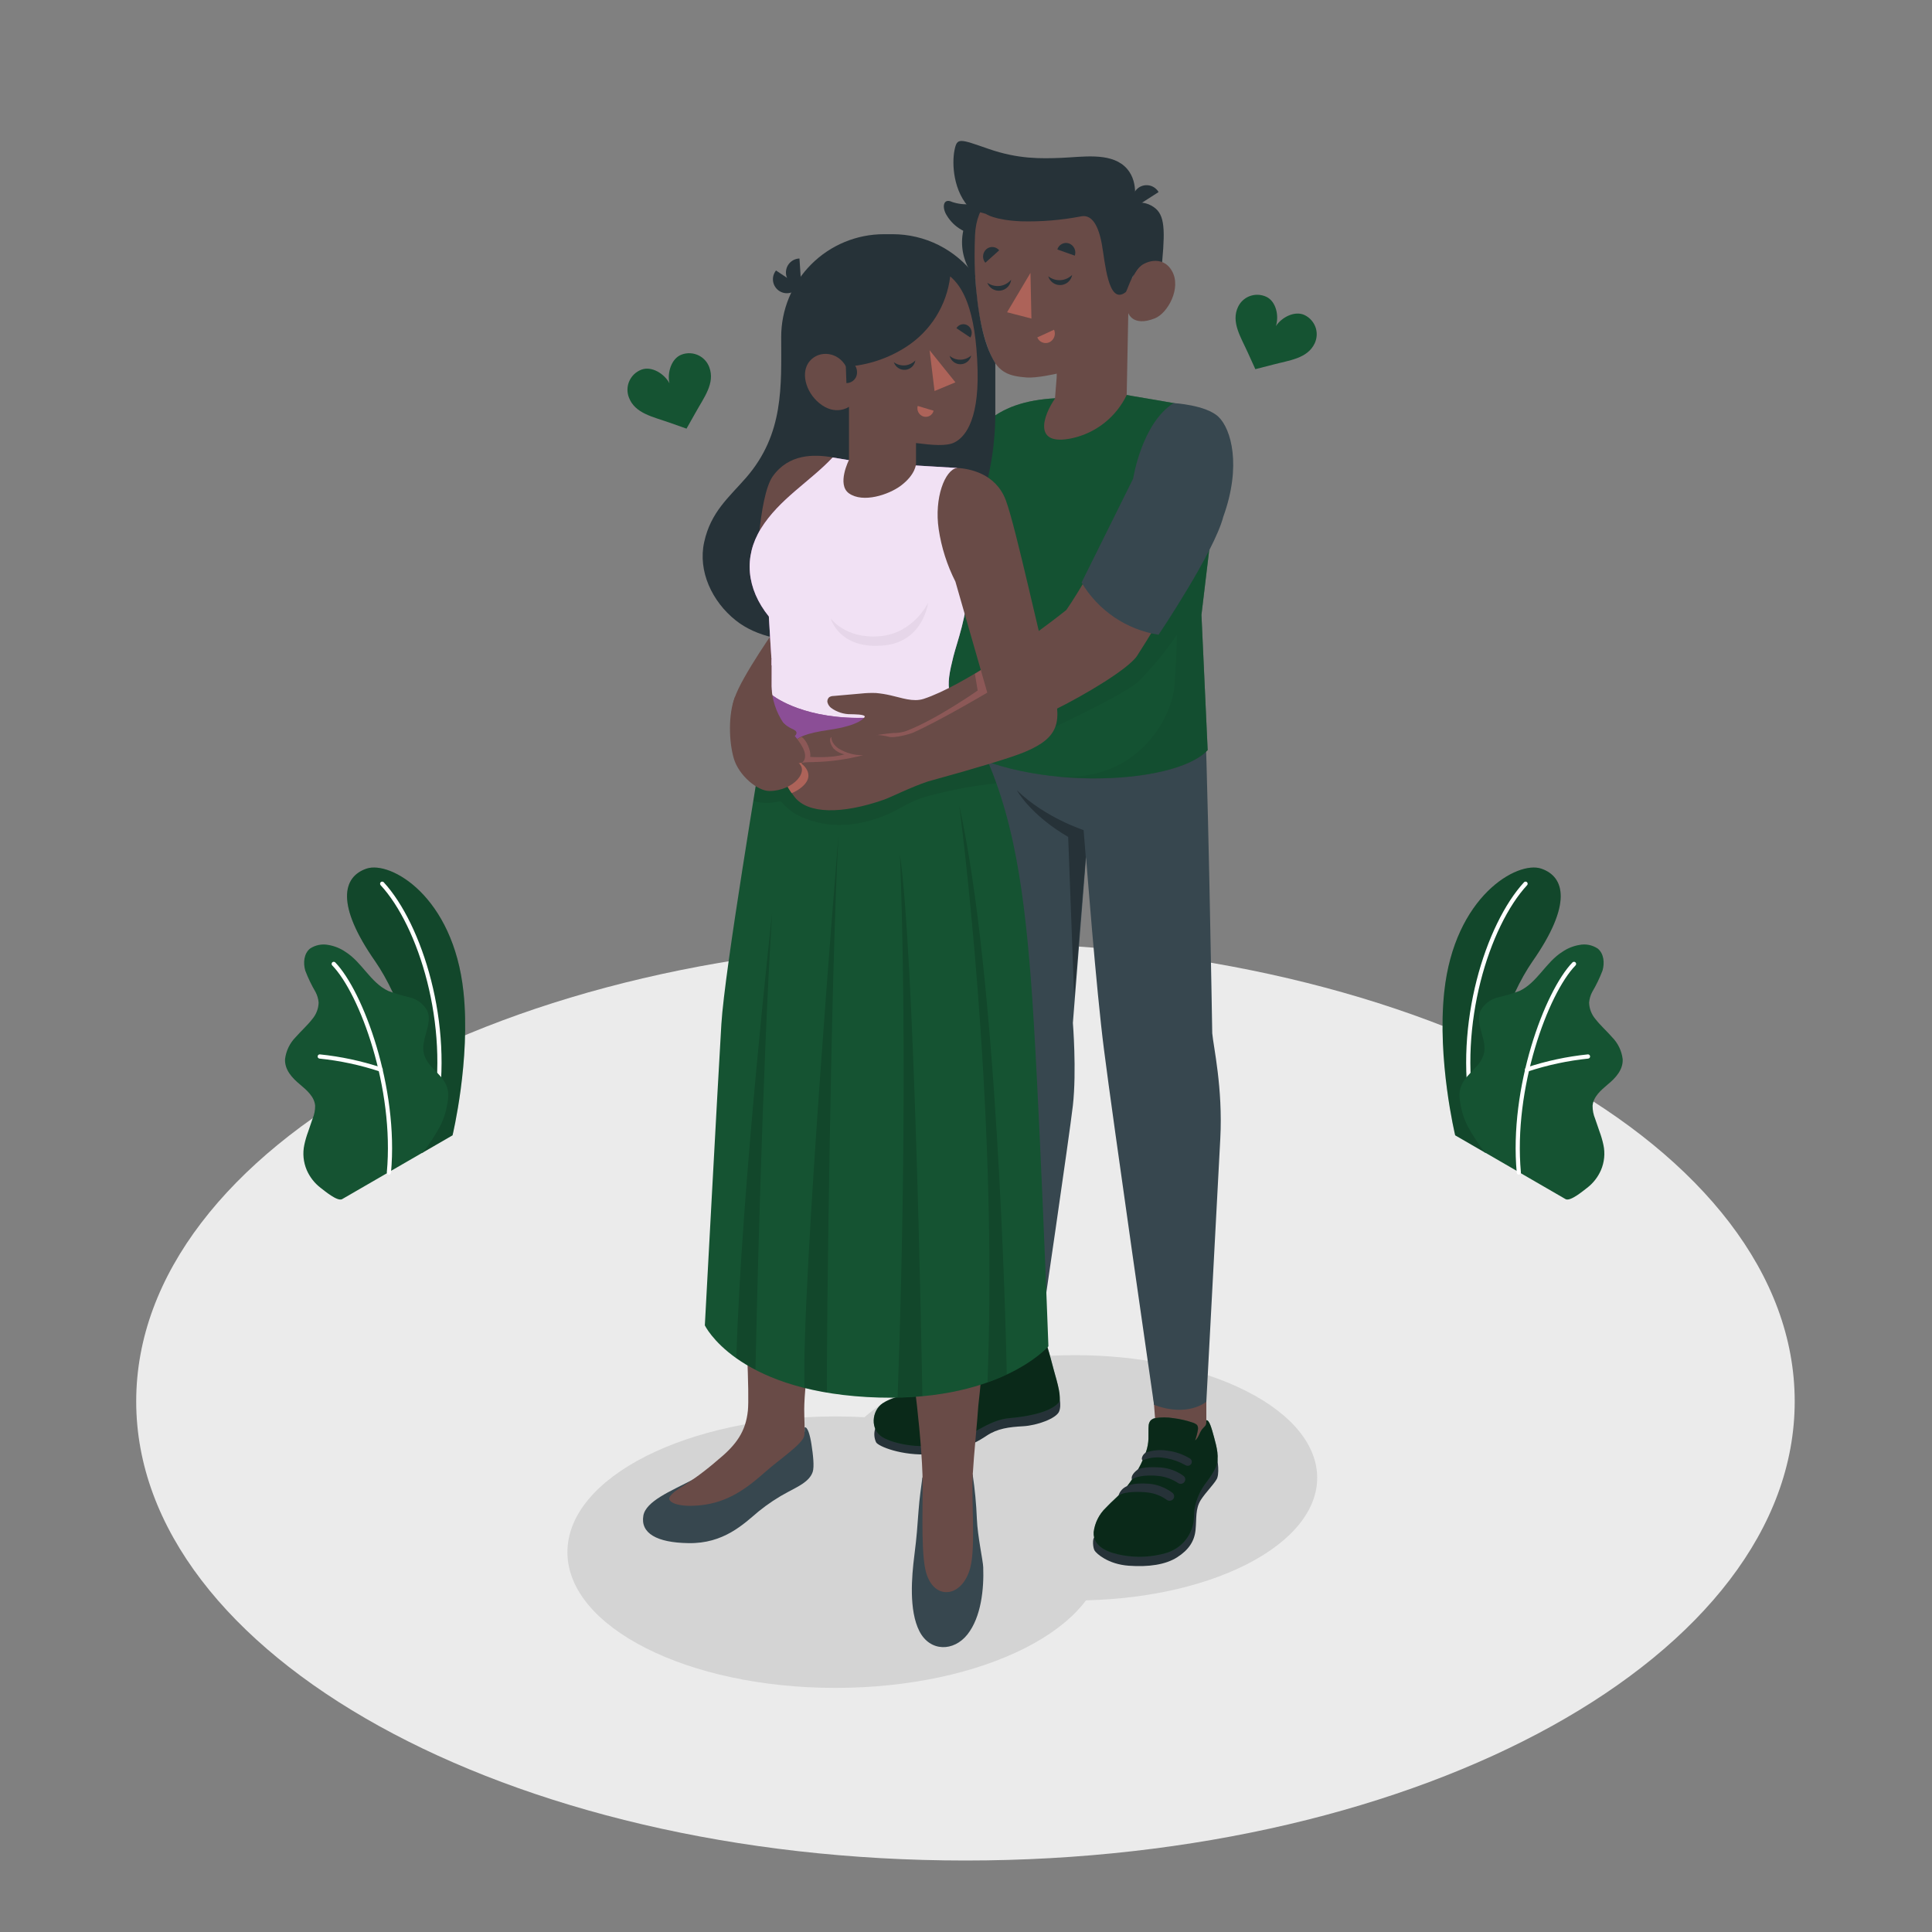 <svg width="96" height="96" viewBox="0 0 96 96" fill="none" xmlns="http://www.w3.org/2000/svg">
<rect x="0" y="0" width="96" height="96" fill="#808080" stroke="none"/>
<path d="M47.973 92.448C70.73 92.448 89.178 82.234 89.178 69.635C89.178 57.035 70.73 46.821 47.973 46.821C25.216 46.821 6.768 57.035 6.768 69.635C6.768 82.234 25.216 92.448 47.973 92.448Z" fill="#EBEBEB"/>
<g opacity="0.1">
<path d="M41.51 83.871C48.864 83.871 54.826 80.852 54.826 77.127C54.826 73.401 48.864 70.382 41.51 70.382C34.157 70.382 28.195 73.401 28.195 77.127C28.195 80.852 34.157 83.871 41.51 83.871Z" fill="black"/>
<path d="M61.928 77.741C57.229 80.12 49.613 80.12 44.914 77.741C40.216 75.362 40.216 71.503 44.914 69.122C49.613 66.741 57.229 66.743 61.928 69.122C66.626 71.501 66.624 75.36 61.928 77.741Z" fill="black"/>
</g>
<path d="M73.824 57.291L72.307 56.413C72.307 56.413 71.403 52.662 71.764 49.285C72.269 44.538 75.394 42.757 76.583 43.162C77.772 43.567 78.119 44.951 76.149 47.77C74.989 49.448 73.563 52.923 73.824 57.291Z" fill="#155332"/>
<g opacity="0.15">
<path d="M73.824 57.291L72.307 56.413C72.307 56.413 71.403 52.662 71.764 49.285C72.269 44.538 75.394 42.757 76.583 43.162C77.772 43.567 78.119 44.951 76.149 47.77C74.989 49.448 73.563 52.923 73.824 57.291Z" fill="black"/>
</g>
<path d="M73.194 55.448H73.21C73.237 55.443 73.261 55.427 73.277 55.404C73.293 55.381 73.299 55.352 73.294 55.325C72.461 50.945 73.991 46.026 75.886 43.978C75.903 43.957 75.911 43.93 75.908 43.904C75.906 43.877 75.894 43.852 75.874 43.834C75.855 43.816 75.829 43.806 75.802 43.807C75.775 43.807 75.75 43.817 75.731 43.836C73.811 45.921 72.242 50.92 73.087 55.356C73.09 55.382 73.103 55.405 73.123 55.422C73.143 55.439 73.168 55.448 73.194 55.448Z" fill="white"/>
<path d="M77.798 59.587C78.038 59.708 78.676 59.163 78.854 59.03C79.159 58.799 79.398 58.494 79.551 58.143C79.721 57.746 79.764 57.306 79.672 56.884C79.624 56.661 79.56 56.441 79.48 56.227L79.261 55.59C79.176 55.385 79.133 55.165 79.135 54.943C79.169 54.499 79.546 54.175 79.889 53.885C80.273 53.57 80.657 53.159 80.63 52.627C80.58 52.216 80.395 51.832 80.104 51.537C79.834 51.227 79.528 50.961 79.271 50.63C79.079 50.403 78.97 50.116 78.962 49.818C78.977 49.634 79.029 49.455 79.115 49.292C79.316 48.952 79.487 48.597 79.628 48.228C79.74 47.844 79.697 47.388 79.394 47.136C79.259 47.046 79.108 46.983 78.948 46.952C78.789 46.921 78.625 46.922 78.466 46.956C78.167 47.008 77.882 47.124 77.631 47.297C76.811 47.81 76.379 48.833 75.502 49.24C75.152 49.37 74.794 49.477 74.431 49.561C74.249 49.604 74.078 49.685 73.93 49.798C73.781 49.911 73.657 50.054 73.567 50.218C73.271 50.892 73.924 51.669 73.726 52.38C73.553 53.005 72.958 53.272 72.657 53.846C72.533 54.099 72.492 54.383 72.54 54.66C72.594 55.13 72.733 55.585 72.95 56.005C73.194 56.436 73.465 56.852 73.761 57.251L77.798 59.587Z" fill="#155332"/>
<path d="M75.477 58.368C75.491 58.367 75.505 58.363 75.517 58.357C75.53 58.35 75.541 58.342 75.55 58.331C75.559 58.32 75.565 58.308 75.569 58.294C75.573 58.281 75.575 58.267 75.573 58.253C75.189 54.088 76.917 49.382 78.286 47.971C78.296 47.961 78.304 47.95 78.309 47.937C78.314 47.924 78.317 47.91 78.317 47.896C78.317 47.882 78.314 47.869 78.309 47.856C78.304 47.843 78.296 47.831 78.286 47.821C78.266 47.802 78.239 47.791 78.211 47.791C78.183 47.791 78.156 47.802 78.136 47.821C76.746 49.26 74.976 54.046 75.366 58.27C75.367 58.284 75.37 58.297 75.376 58.31C75.382 58.322 75.391 58.333 75.401 58.342C75.411 58.352 75.423 58.358 75.436 58.363C75.45 58.367 75.463 58.369 75.477 58.368Z" fill="white"/>
<path d="M75.89 53.242H75.921C76.896 52.92 77.904 52.705 78.925 52.6C78.951 52.595 78.974 52.581 78.99 52.56C79.006 52.539 79.013 52.513 79.01 52.487C79.008 52.461 78.996 52.437 78.977 52.419C78.958 52.401 78.932 52.391 78.906 52.391C77.866 52.497 76.841 52.716 75.848 53.044C75.823 53.052 75.802 53.069 75.79 53.091C75.777 53.114 75.772 53.14 75.778 53.165C75.783 53.191 75.797 53.213 75.818 53.229C75.838 53.244 75.864 53.252 75.89 53.249V53.242Z" fill="white"/>
<path d="M20.97 57.291L22.487 56.413C22.487 56.413 23.391 52.662 23.03 49.285C22.525 44.538 19.4 42.757 18.211 43.162C17.023 43.567 16.675 44.951 18.645 47.77C19.805 49.448 21.231 52.923 20.97 57.291Z" fill="#155332"/>
<g opacity="0.15">
<path d="M20.97 57.291L22.487 56.413C22.487 56.413 23.391 52.662 23.03 49.285C22.525 44.538 19.4 42.757 18.211 43.162C17.023 43.567 16.675 44.951 18.645 47.77C19.805 49.448 21.231 52.923 20.97 57.291Z" fill="black"/>
</g>
<path d="M21.6 55.448H21.585C21.557 55.443 21.533 55.427 21.517 55.404C21.501 55.381 21.495 55.352 21.5 55.325C22.333 50.945 20.803 46.026 18.908 43.978C18.892 43.957 18.884 43.93 18.886 43.904C18.888 43.877 18.9 43.852 18.92 43.834C18.939 43.816 18.965 43.806 18.992 43.807C19.019 43.807 19.044 43.817 19.064 43.836C20.984 45.921 22.552 50.92 21.707 55.356C21.704 55.382 21.691 55.405 21.672 55.422C21.652 55.439 21.626 55.448 21.6 55.448Z" fill="white"/>
<path d="M16.996 59.587C16.756 59.708 16.118 59.163 15.94 59.03C15.636 58.799 15.396 58.494 15.243 58.143C15.073 57.746 15.031 57.306 15.122 56.884C15.169 56.66 15.234 56.441 15.314 56.227C15.387 56.014 15.46 55.801 15.531 55.59C15.618 55.385 15.662 55.165 15.659 54.943C15.625 54.499 15.249 54.175 14.905 53.885C14.521 53.57 14.137 53.159 14.164 52.627C14.214 52.216 14.399 51.832 14.69 51.537C14.961 51.228 15.266 50.961 15.523 50.63C15.715 50.403 15.824 50.116 15.832 49.818C15.817 49.634 15.765 49.456 15.679 49.292C15.479 48.952 15.309 48.597 15.168 48.228C15.057 47.844 15.099 47.388 15.402 47.136C15.537 47.046 15.688 46.984 15.847 46.953C16.006 46.922 16.169 46.923 16.328 46.956C16.628 47.008 16.914 47.124 17.165 47.297C17.985 47.81 18.417 48.833 19.294 49.24C19.644 49.37 20.002 49.477 20.365 49.561C20.547 49.604 20.718 49.685 20.867 49.798C21.015 49.911 21.139 50.054 21.229 50.218C21.525 50.892 20.872 51.669 21.07 52.38C21.243 53.005 21.838 53.272 22.14 53.846C22.264 54.099 22.304 54.384 22.255 54.66C22.202 55.13 22.064 55.586 21.846 56.005C21.602 56.436 21.331 56.853 21.035 57.251L16.996 59.587Z" fill="#155332"/>
<path d="M19.317 58.368C19.303 58.367 19.29 58.363 19.277 58.357C19.265 58.35 19.253 58.342 19.244 58.331C19.235 58.32 19.229 58.308 19.225 58.294C19.221 58.281 19.22 58.267 19.221 58.253C19.605 54.088 17.877 49.382 16.508 47.971C16.498 47.961 16.491 47.95 16.485 47.937C16.48 47.924 16.477 47.91 16.477 47.896C16.477 47.882 16.48 47.869 16.485 47.856C16.491 47.843 16.498 47.831 16.508 47.821C16.528 47.802 16.555 47.791 16.583 47.791C16.611 47.791 16.638 47.802 16.658 47.821C18.048 49.26 19.818 54.046 19.428 58.27C19.428 58.284 19.424 58.297 19.418 58.31C19.412 58.322 19.404 58.333 19.393 58.342C19.383 58.352 19.371 58.358 19.358 58.363C19.345 58.367 19.331 58.369 19.317 58.368Z" fill="white"/>
<path d="M18.904 53.242H18.874C17.898 52.92 16.891 52.705 15.869 52.6C15.843 52.595 15.82 52.581 15.804 52.56C15.789 52.539 15.781 52.513 15.784 52.487C15.786 52.461 15.798 52.437 15.817 52.419C15.837 52.401 15.862 52.391 15.888 52.391C16.928 52.497 17.954 52.716 18.947 53.044C18.971 53.052 18.992 53.069 19.005 53.091C19.018 53.114 19.022 53.14 19.017 53.165C19.012 53.191 18.997 53.213 18.977 53.229C18.956 53.244 18.93 53.252 18.904 53.249V53.242Z" fill="white"/>
<path d="M59.942 72.588H57.558L57.239 68.46L59.942 69.114V72.588Z" fill="#694B47"/>
<path d="M54.367 76.399C54.282 76.478 54.3 76.907 54.394 77.053C54.488 77.199 55.056 77.725 56.087 77.8C57.074 77.871 57.913 77.75 58.491 77.382C59.069 77.013 59.353 76.577 59.407 76.015C59.461 75.452 59.393 74.976 59.66 74.544C59.908 74.145 60.428 73.644 60.49 73.421C60.609 73.037 60.457 72.369 60.457 72.369L54.367 76.399Z" fill="#263238"/>
<path d="M57.066 71.493C57.059 71.706 57.02 71.917 56.953 72.119C56.801 72.554 56.598 72.969 56.348 73.356C56.224 73.556 56.087 73.749 55.937 73.931C55.638 74.287 55.267 74.579 54.952 74.918C54.615 75.24 54.4 75.668 54.344 76.13C54.301 76.898 55.141 77.167 55.788 77.282C56.486 77.406 57.204 77.373 57.888 77.184C58.246 77.09 58.57 76.896 58.821 76.624C59.072 76.351 59.239 76.013 59.303 75.648C59.338 75.433 59.326 75.212 59.351 74.997C59.436 74.503 59.643 74.038 59.952 73.644C60.132 73.415 60.287 73.168 60.415 72.906C60.607 72.428 60.453 71.889 60.325 71.412C60.213 71 60.088 70.533 59.941 70.573C59.941 70.787 59.941 70.808 59.789 70.957C59.597 71.14 59.585 71.416 59.382 71.578C59.448 71.399 59.496 71.215 59.526 71.027C59.538 70.951 59.522 70.873 59.482 70.808C59.413 70.748 59.331 70.705 59.243 70.681C58.939 70.578 58.624 70.507 58.305 70.468C58.001 70.418 57.691 70.418 57.387 70.468C57.297 70.486 57.216 70.533 57.157 70.602C57.103 70.68 57.074 70.773 57.074 70.867C57.062 70.969 57.072 71.288 57.066 71.493Z" fill="#155332"/>
<path opacity="0.5" d="M57.066 71.493C57.059 71.706 57.02 71.917 56.953 72.119C56.801 72.554 56.598 72.969 56.348 73.356C56.224 73.556 56.087 73.749 55.937 73.931C55.638 74.287 55.267 74.579 54.952 74.918C54.615 75.24 54.4 75.668 54.344 76.13C54.301 76.898 55.141 77.167 55.788 77.282C56.486 77.406 57.204 77.373 57.888 77.184C58.246 77.09 58.57 76.896 58.821 76.624C59.072 76.351 59.239 76.013 59.303 75.648C59.338 75.433 59.326 75.212 59.351 74.997C59.436 74.503 59.643 74.038 59.952 73.644C60.132 73.415 60.287 73.168 60.415 72.906C60.607 72.428 60.453 71.889 60.325 71.412C60.213 71 60.088 70.533 59.941 70.573C59.941 70.787 59.941 70.808 59.789 70.957C59.597 71.14 59.585 71.416 59.382 71.578C59.448 71.399 59.496 71.215 59.526 71.027C59.538 70.951 59.522 70.873 59.482 70.808C59.413 70.748 59.331 70.705 59.243 70.681C58.939 70.578 58.624 70.507 58.305 70.468C58.001 70.418 57.691 70.418 57.387 70.468C57.297 70.486 57.216 70.533 57.157 70.602C57.103 70.68 57.074 70.773 57.074 70.867C57.062 70.969 57.072 71.288 57.066 71.493Z" fill="black"/>
<path d="M56.245 73.517C56.532 73.302 57.178 73.298 57.531 73.336C57.889 73.368 58.234 73.49 58.533 73.689C58.577 73.721 58.631 73.736 58.685 73.731C58.74 73.726 58.79 73.703 58.829 73.665C58.851 73.643 58.869 73.617 58.88 73.587C58.892 73.558 58.897 73.527 58.895 73.495C58.893 73.464 58.884 73.434 58.869 73.406C58.854 73.379 58.833 73.355 58.808 73.336C58.477 73.095 58.087 72.95 57.679 72.918C56.809 72.856 56.556 73.006 56.556 73.006C56.556 73.006 56.158 73.261 56.245 73.517Z" fill="#263238"/>
<path d="M55.582 74.304C55.943 74.091 56.654 74.121 57.007 74.158C57.359 74.194 57.695 74.323 57.982 74.531C58.026 74.562 58.08 74.576 58.134 74.572C58.188 74.568 58.239 74.545 58.278 74.507C58.3 74.486 58.318 74.459 58.33 74.43C58.341 74.4 58.346 74.369 58.344 74.337C58.342 74.306 58.333 74.275 58.318 74.248C58.303 74.22 58.282 74.196 58.257 74.177C57.922 73.923 57.523 73.767 57.105 73.726C56.235 73.665 56.01 73.843 56.01 73.843C55.909 73.882 55.817 73.944 55.743 74.024C55.669 74.104 55.614 74.2 55.582 74.304Z" fill="#263238"/>
<path d="M58.024 72.086C57.658 72.023 57.282 72.055 56.932 72.179C56.778 72.265 56.678 72.507 56.776 72.563C57.08 72.44 57.41 72.393 57.736 72.428C58.062 72.46 58.38 72.548 58.677 72.687C58.75 72.72 58.838 72.766 58.915 72.808C58.94 72.822 58.967 72.831 58.994 72.834C59.022 72.837 59.05 72.834 59.077 72.826C59.104 72.818 59.129 72.804 59.15 72.786C59.172 72.768 59.189 72.745 59.201 72.72C59.222 72.677 59.226 72.627 59.212 72.582C59.198 72.536 59.167 72.497 59.126 72.472C58.791 72.267 58.415 72.135 58.024 72.086Z" fill="#263238"/>
<path d="M51.502 68.507L48.973 67.367V63.755L51.805 63.719L51.715 66.52L51.502 68.507Z" fill="#694B47"/>
<path d="M43.492 70.973C43.417 71.199 43.431 71.445 43.53 71.662C43.626 71.864 44.819 72.355 46.237 72.259C47.237 72.217 48.205 71.896 49.033 71.334C49.574 70.977 50.139 70.909 50.842 70.869C51.544 70.829 52.468 70.485 52.621 70.149C52.775 69.813 52.598 69.254 52.598 69.254L43.492 70.973Z" fill="#263238"/>
<path d="M49.219 66.543L49.108 66.519C49.045 66.502 48.98 66.499 48.916 66.509C48.847 66.53 48.786 66.572 48.741 66.628C48.602 66.808 48.481 67.001 48.378 67.204C48.081 67.69 47.457 68.091 46.775 68.458C46.31 68.707 45.857 68.901 45.377 69.116C44.897 69.331 44.241 69.469 43.859 69.729C43.302 70.103 43.229 71.046 43.859 71.418C44.406 71.741 45.846 72.088 47.357 71.66C48.181 71.428 49.094 70.549 50.175 70.464C50.861 70.41 52.161 70.216 52.602 69.696C52.765 69.464 52.548 68.736 52.368 68.097C52.176 67.406 51.94 66.323 51.711 66.384C51.679 66.843 51.085 66.916 50.73 66.91C50.212 66.895 49.728 66.653 49.219 66.543Z" fill="#155332"/>
<path opacity="0.5" d="M49.219 66.543L49.108 66.519C49.045 66.502 48.98 66.499 48.916 66.509C48.847 66.53 48.786 66.572 48.741 66.628C48.602 66.808 48.481 67.001 48.378 67.204C48.081 67.69 47.457 68.091 46.775 68.458C46.31 68.707 45.857 68.901 45.377 69.116C44.897 69.331 44.241 69.469 43.859 69.729C43.302 70.103 43.229 71.046 43.859 71.418C44.406 71.741 45.846 72.088 47.357 71.66C48.181 71.428 49.094 70.549 50.175 70.464C50.861 70.41 52.161 70.216 52.602 69.696C52.765 69.464 52.548 68.736 52.368 68.097C52.176 67.406 51.94 66.323 51.711 66.384C51.679 66.843 51.085 66.916 50.73 66.91C50.212 66.895 49.728 66.653 49.219 66.543Z" fill="black"/>
<path d="M47.424 68.078C47.473 67.983 47.546 67.902 47.634 67.843C47.723 67.784 47.825 67.747 47.931 67.738C48.244 67.68 48.795 67.91 49.139 68.193C49.171 68.219 49.197 68.253 49.213 68.291C49.23 68.33 49.236 68.372 49.233 68.414C49.229 68.455 49.215 68.496 49.193 68.531C49.17 68.566 49.139 68.595 49.102 68.615C49.056 68.641 49.003 68.652 48.95 68.647C48.898 68.641 48.848 68.619 48.808 68.584C48.431 68.241 47.934 68.059 47.424 68.078Z" fill="#263238"/>
<path d="M46.451 68.619C46.519 68.523 46.609 68.445 46.713 68.391C46.818 68.337 46.934 68.309 47.051 68.31C47.051 68.31 47.869 68.333 48.374 68.805C48.405 68.831 48.429 68.864 48.445 68.901C48.46 68.938 48.466 68.978 48.463 69.019C48.459 69.059 48.447 69.097 48.425 69.131C48.404 69.165 48.374 69.194 48.34 69.214C48.295 69.238 48.244 69.248 48.194 69.242C48.143 69.237 48.096 69.215 48.058 69.181C47.849 68.974 47.596 68.815 47.318 68.718C47.04 68.62 46.743 68.587 46.451 68.619Z" fill="#263238"/>
<path d="M45.381 69.109C45.459 69.02 45.555 68.949 45.663 68.9C45.77 68.852 45.887 68.827 46.005 68.828C46.47 68.857 46.914 69.032 47.272 69.329C47.303 69.355 47.327 69.388 47.343 69.425C47.358 69.462 47.364 69.503 47.361 69.543C47.357 69.583 47.344 69.621 47.323 69.655C47.302 69.689 47.272 69.718 47.238 69.738C47.193 69.763 47.142 69.773 47.092 69.767C47.041 69.761 46.993 69.74 46.956 69.706C46.758 69.49 46.513 69.324 46.239 69.22C45.966 69.117 45.672 69.078 45.381 69.109Z" fill="#263238"/>
<path d="M59.802 34.126C59.994 36.71 60.236 51.343 60.236 51.343C60.292 51.999 60.768 54.056 60.636 56.573C60.455 59.99 59.942 69.652 59.942 69.652C59.942 69.652 59.021 70.445 57.343 69.803C57.343 69.803 55.285 55.553 54.858 52.164C54.474 49.208 53.965 42.591 53.965 42.591L53.311 50.828C53.311 50.828 53.503 53.203 53.311 54.931C53.13 56.492 51.73 66.021 51.73 66.021C50.829 66.302 49.861 66.28 48.973 65.958C48.973 65.958 48.232 52.389 48.117 50.955C47.96 48.969 48.133 34.285 48.133 34.285L59.802 34.126Z" fill="#37474F"/>
<path d="M53.844 41.247C53.844 41.247 51.946 40.639 50.531 39.272C50.531 39.272 51.172 40.472 53.077 41.587L53.376 49.557L53.952 42.591L53.844 41.247Z" fill="#263238"/>
<path d="M55.98 19.624C56.16 19.668 57.504 19.88 58.316 20.029C59.161 20.187 60.659 21.654 60.659 22.514L59.699 30.551L60.008 37.271C58.335 39.089 50.477 39.383 46.825 36.72C46.825 36.72 46.744 27.948 47.178 25.071C47.754 21.214 49.557 19.958 52.408 19.791L55.98 19.624Z" fill="#155332"/>
<path opacity="0.5" d="M55.98 19.624C56.16 19.668 57.504 19.88 58.316 20.029C59.161 20.187 60.659 21.654 60.659 22.514L59.699 30.551L60.008 37.271C58.335 39.089 50.477 39.383 46.825 36.72C46.825 36.72 46.744 27.948 47.178 25.071C47.754 21.214 49.557 19.958 52.408 19.791L55.98 19.624Z" fill="#155332"/>
<path opacity="0.05" d="M59.712 30.551L60.555 23.447L60.288 23.424L53.965 31.546C53.965 31.546 49.536 34.176 49.206 34.334C48.745 34.662 48.305 35.018 47.887 35.399C47.887 36.309 47.904 36.887 47.904 36.887C48.315 37.186 48.755 37.443 49.217 37.655C50.613 36.947 55.759 34.645 56.586 33.848C57.285 33.138 57.918 32.367 58.479 31.544C58.479 31.544 58.479 32.523 58.355 34.103C58.23 35.683 56.486 38.903 52.523 38.571L52.564 38.6C55.778 38.917 59.011 38.375 60.015 37.283L59.712 30.551Z" fill="black"/>
<path d="M56.356 10.084C56.545 10.047 56.741 10.054 56.928 10.104C57.114 10.153 57.287 10.245 57.433 10.372C57.919 10.798 57.89 11.658 57.684 13.636L56.306 13.903L56.356 10.084Z" fill="#263238"/>
<path d="M48.192 10.143C47.893 10.168 47.591 10.131 47.307 10.034C46.861 9.821 46.787 10.314 47.053 10.719C47.231 11.011 47.48 11.252 47.777 11.42C48.074 11.588 48.409 11.678 48.751 11.679C48.751 11.618 49.066 10.562 49.066 10.562L48.192 10.143Z" fill="#263238"/>
<path d="M52.971 13.257C53.642 11.909 53.093 10.272 51.745 9.601C50.397 8.93 48.76 9.479 48.089 10.827C47.418 12.175 47.967 13.812 49.315 14.483C50.663 15.154 52.3 14.605 52.971 13.257Z" fill="#263238"/>
<path d="M55.997 13.935C56.212 14.043 56.337 13.601 56.573 13.315C56.809 13.029 57.75 12.622 58.234 13.465C58.717 14.308 58.026 15.562 57.387 15.817C56.283 16.259 56.064 15.552 56.064 15.552L55.985 19.628C55.726 20.167 55.348 20.639 54.88 21.011C54.412 21.382 53.865 21.643 53.282 21.773C51.302 22.199 51.827 20.663 52.422 19.803L52.52 18.564C52.52 18.564 51.51 18.799 51.005 18.756C50.164 18.691 49.615 18.532 49.215 17.605C48.628 16.22 48.347 14.256 48.447 11.704C48.563 8.563 52.395 8.329 54.442 9.4C56.488 10.472 55.997 13.935 55.997 13.935Z" fill="#694B47"/>
<path d="M52.086 13.728C52.125 13.86 52.208 13.975 52.322 14.055C52.435 14.134 52.571 14.172 52.709 14.164C52.847 14.156 52.978 14.101 53.081 14.009C53.184 13.917 53.253 13.793 53.276 13.657C53.123 13.812 52.918 13.906 52.7 13.92C52.479 13.934 52.26 13.865 52.086 13.728Z" fill="#263238"/>
<path d="M49.058 14.051C49.107 14.179 49.198 14.288 49.316 14.359C49.434 14.43 49.572 14.459 49.709 14.441C49.846 14.424 49.973 14.361 50.069 14.263C50.166 14.165 50.227 14.038 50.243 13.901C50.1 14.07 49.899 14.179 49.68 14.208C49.46 14.233 49.239 14.177 49.058 14.051Z" fill="#263238"/>
<path d="M52.539 12.396L53.407 12.703C53.447 12.584 53.439 12.454 53.385 12.341C53.331 12.227 53.235 12.139 53.117 12.096C53.059 12.076 52.998 12.068 52.938 12.073C52.877 12.077 52.818 12.094 52.764 12.122C52.71 12.15 52.662 12.189 52.623 12.236C52.584 12.283 52.556 12.337 52.539 12.396Z" fill="#263238"/>
<path d="M52.376 16.383L51.542 16.767C51.565 16.823 51.599 16.874 51.642 16.917C51.685 16.959 51.737 16.993 51.793 17.015C51.849 17.038 51.909 17.048 51.97 17.047C52.03 17.046 52.09 17.032 52.145 17.007C52.256 16.953 52.342 16.857 52.385 16.741C52.428 16.625 52.424 16.497 52.376 16.383Z" fill="#AD6359"/>
<path d="M48.96 13.056L49.649 12.438C49.611 12.391 49.564 12.352 49.51 12.324C49.457 12.296 49.398 12.279 49.337 12.274C49.277 12.269 49.216 12.277 49.159 12.297C49.102 12.316 49.049 12.347 49.004 12.388C48.913 12.472 48.857 12.589 48.849 12.713C48.84 12.838 48.88 12.96 48.96 13.056Z" fill="#263238"/>
<path d="M51.203 13.561L51.251 15.829L50.041 15.516L51.203 13.561Z" fill="#AD6359"/>
<path d="M55.935 14.517C56.018 14.454 56.221 13.588 56.703 13.19C57.078 12.885 56.348 10.084 56.348 10.084C56.348 10.084 56.64 8.943 55.872 8.256C55.104 7.569 53.76 7.803 52.754 7.843C51.713 7.885 50.596 7.908 49.133 7.402C47.67 6.895 47.556 6.826 47.428 7.467C47.299 8.108 47.343 9.533 48.263 10.424L48.987 10.627C48.987 10.627 49.392 10.936 50.726 10.996C51.728 11.023 52.73 10.941 53.714 10.752C54.098 10.671 54.522 10.908 54.745 12.107C54.912 12.998 55.054 15.203 55.935 14.517Z" fill="#263238"/>
<path d="M56.371 10.312L57.569 9.544C57.523 9.465 57.461 9.395 57.387 9.34C57.313 9.284 57.229 9.244 57.14 9.222C57.05 9.2 56.957 9.195 56.866 9.21C56.775 9.224 56.688 9.256 56.609 9.304C56.447 9.409 56.332 9.573 56.288 9.761C56.243 9.948 56.273 10.146 56.371 10.312Z" fill="#263238"/>
<path d="M52.514 18.561C52.514 18.561 53.858 18.092 54.482 17.698C54.848 17.469 55.136 17.134 55.309 16.738C55.24 17.124 55.094 17.492 54.881 17.821C54.453 18.465 52.552 19.048 52.552 19.048L52.514 18.561Z" fill="#694B47"/>
<path d="M40.408 31.899C39.053 31.874 37.611 31.667 36.553 30.822C35.384 29.889 34.671 28.383 34.99 26.938C35.318 25.44 36.215 24.718 37.066 23.743C38.968 21.558 38.817 19.181 38.817 16.742C38.817 16.072 38.949 15.408 39.205 14.789C39.462 14.169 39.838 13.607 40.312 13.133C41.269 12.175 42.568 11.637 43.922 11.637H44.352C45.148 11.637 45.932 11.822 46.644 12.179C47.355 12.537 47.972 13.055 48.447 13.694C48.58 15.475 48.831 17.057 49.457 18.046V20.423C49.468 21.949 49.236 23.467 48.768 24.92C48.081 27.032 46.973 28.952 45.589 30.2C44.204 31.448 42.24 31.935 40.408 31.899Z" fill="#263238"/>
<path d="M38.69 31.018C38.69 31.018 36.851 33.604 36.497 34.696C36.305 35.272 36.305 35.916 37.073 36.119C37.841 36.322 40.829 33.431 40.829 33.431L38.69 31.018Z" fill="#694B47"/>
<path d="M41.374 22.727C40.435 22.562 39.193 22.552 38.398 23.668C37.676 24.684 37.574 28.704 37.574 28.704L41.374 22.727Z" fill="#694B47"/>
<path d="M39.711 14.208C39.665 14.293 39.602 14.367 39.526 14.426C39.449 14.485 39.361 14.527 39.268 14.55C39.174 14.573 39.076 14.577 38.981 14.56C38.886 14.544 38.796 14.507 38.715 14.454C38.635 14.4 38.567 14.331 38.515 14.249C38.463 14.168 38.429 14.077 38.414 13.981C38.399 13.886 38.405 13.789 38.43 13.695C38.455 13.602 38.499 13.515 38.559 13.44L39.711 14.208Z" fill="#263238"/>
<path d="M39.817 14.231C39.724 14.24 39.63 14.231 39.541 14.203C39.452 14.175 39.37 14.13 39.299 14.07C39.227 14.01 39.169 13.936 39.127 13.853C39.085 13.769 39.06 13.678 39.054 13.585C39.048 13.492 39.061 13.399 39.091 13.311C39.122 13.223 39.17 13.142 39.232 13.073C39.295 13.004 39.371 12.948 39.455 12.909C39.54 12.87 39.632 12.848 39.725 12.845L39.817 14.231Z" fill="#263238"/>
<path d="M37.469 71.216V70.848C37.327 71.27 35.756 72.833 34.356 73.559C33.347 74.083 32.095 74.59 31.968 75.31C31.816 76.184 32.634 76.654 34.201 76.677C35.967 76.715 36.96 75.717 37.697 75.099C38.159 74.724 38.657 74.396 39.183 74.12C39.65 73.866 40.216 73.622 40.381 73.144C40.472 72.883 40.397 72.259 40.322 71.773C40.253 71.32 40.13 70.88 39.98 70.923C39.98 70.977 39.98 71.138 39.98 71.138C39.788 71.339 39.3 71.522 38.73 71.549C38.36 71.57 37.467 71.497 37.469 71.216Z" fill="#37474F"/>
<path d="M43.144 42.956C42.559 46.178 41.967 49.525 41.384 52.673C41.66 54.353 41.785 54.904 41.875 57.07C42.021 60.492 40.212 65.76 39.984 69.437C39.925 70.397 40.003 70.493 39.971 71.28C39.971 71.28 39.971 71.332 39.961 71.34C39.913 71.724 38.711 72.536 38.099 73.077C37.258 73.82 36.347 74.571 35.027 74.767C34.067 74.911 33.347 74.767 33.258 74.5C33.206 74.341 33.573 74.072 33.715 73.983C34.414 73.552 35.075 73.064 35.693 72.522C36.591 71.787 37.056 71.128 37.162 70.093C37.325 68.498 36.467 56.36 36.574 52.453C36.72 47.153 37.15 43.553 37.801 38.711C37.851 38.327 38.227 37.121 38.35 36.159C38.386 35.911 38.396 35.66 38.379 35.41C38.35 35.13 38.34 34.729 38.337 34.301V34.512C38.337 34.512 39.665 35.639 42.584 35.674C45.151 35.712 46.656 34.992 47.232 34.56C47.407 35.117 47.628 35.66 47.892 36.181C48.399 37.219 49 38.242 49.307 39.201L43.144 42.956Z" fill="#694B47"/>
<path d="M48.33 73.26C48.441 73.996 48.511 74.737 48.541 75.481C48.578 76.362 48.845 77.541 48.856 77.875C48.895 78.948 48.757 80.342 48.075 81.21C47.393 82.078 46.212 82.086 45.684 81.053C45.157 80.02 45.3 78.34 45.433 77.291C45.565 76.243 45.575 75.932 45.64 75.093C45.696 74.354 45.754 74.054 45.832 73.419C46.656 73.43 47.518 73.269 48.33 73.26Z" fill="#37474F"/>
<path d="M42.666 43.2C42.893 46.184 43.69 52.514 43.839 55.35C44.012 58.596 45.431 68.79 45.454 68.936C45.581 69.896 45.792 71.864 45.838 73.281C45.875 74.509 45.75 76.834 45.971 77.946C46.297 79.572 47.812 79.45 48.215 77.89C48.484 76.852 48.261 74.626 48.336 73.259C48.392 72.267 48.559 70.671 48.612 69.85C48.757 68.64 49.354 62.319 49.188 60.165C49.046 58.318 48.782 56.784 48.582 55.073C49.599 49.899 50.145 44.421 49.309 39.191" fill="#694B47"/>
<path d="M47.372 32.621C47.564 31.866 48.052 30.634 48.117 29.013C46.909 27.139 46.646 25.208 47.555 23.253C46.595 23.194 46.456 23.19 45.491 23.128C44.525 23.067 42.958 22.91 42.169 22.863L41.374 22.731C40.28 23.906 38.719 24.793 37.805 26.275C36.945 27.669 37.089 29.251 38.204 30.634C38.241 31.352 38.291 32.031 38.333 32.734L38.365 32.748H38.333C38.333 33.16 38.333 33.752 38.333 34.305V34.516C38.333 34.516 39.661 35.643 42.58 35.678C45.151 35.712 46.656 34.992 47.232 34.56L47.197 34.437C47.063 33.948 47.184 33.377 47.372 32.621Z" fill="#BA68C8"/>
<path opacity="0.8" d="M47.372 32.621C47.564 31.866 48.052 30.634 48.117 29.013C46.909 27.139 46.646 25.208 47.555 23.253C46.595 23.194 46.456 23.19 45.491 23.128C44.525 23.067 42.958 22.91 42.169 22.863L41.374 22.731C40.28 23.906 38.719 24.793 37.805 26.275C36.945 27.669 37.089 29.251 38.204 30.634C38.241 31.352 38.291 32.031 38.333 32.734L38.365 32.748H38.333C38.333 33.16 38.333 33.752 38.333 34.305V34.516C38.333 34.516 39.661 35.643 42.58 35.678C45.151 35.712 46.656 34.992 47.232 34.56L47.197 34.437C47.063 33.948 47.184 33.377 47.372 32.621Z" fill="white"/>
<path opacity="0.05" d="M41.28 30.731C41.28 30.731 42 31.753 43.699 31.616C45.398 31.48 46.115 29.952 46.115 29.952C46.115 29.952 45.894 31.839 43.987 32.064C41.7 32.317 41.28 30.731 41.28 30.731Z" fill="black"/>
<path d="M38.051 35.914C37.724 38.11 36.008 48.186 35.844 50.89C35.681 53.593 35.023 65.856 35.023 65.856C35.023 65.856 36.539 69.043 43.071 69.418C49.603 69.792 52.095 66.898 52.095 66.898C52.095 66.898 51.602 53.449 51.22 48.603C50.838 43.757 50.245 39.594 48.173 36.006L42.797 36.562L38.051 35.914Z" fill="#155332"/>
<path opacity="0.07" d="M45.514 39.758C45.784 39.652 46.061 39.565 46.343 39.496C47.382 39.228 48.439 39.035 49.505 38.92C49.331 38.427 49.137 37.945 48.929 37.471L48.912 37.43C48.814 37.215 48.71 37.004 48.603 36.795C48.589 36.766 48.576 36.737 48.561 36.709C48.442 36.474 48.315 36.244 48.177 36.015C47.532 36.102 46.892 36.28 46.257 36.409C45.103 36.625 43.93 36.723 42.757 36.703C42.161 36.703 41.566 36.678 40.973 36.647C40.716 36.652 40.459 36.638 40.205 36.607C39.907 36.547 39.629 36.398 39.329 36.351C38.881 36.3 38.427 36.322 37.985 36.417C37.864 37.194 37.667 38.404 37.44 39.809C37.836 39.914 38.251 39.923 38.651 39.836C38.701 39.82 38.754 39.82 38.803 39.836C38.837 39.855 38.865 39.882 38.888 39.913C39.198 40.265 39.595 40.53 40.04 40.681C41.453 41.236 42.962 40.996 44.306 40.376C44.703 40.174 45.091 39.936 45.514 39.758Z" fill="black"/>
<path d="M38.34 34.516C38.34 34.516 39.669 35.643 42.587 35.668C45.153 35.697 46.664 34.982 47.23 34.541L47.194 34.42C47.357 34.406 47.747 35.188 48.171 35.989C48.171 35.989 46.191 37.404 42.856 37.404C39.521 37.404 38.056 35.906 38.056 35.906C38.056 35.906 38.156 35.09 38.191 34.754C38.246 34.22 38.342 34.285 38.342 34.285L38.34 34.516Z" fill="#BA68C8"/>
<path opacity="0.25" d="M48.171 35.996C48.171 35.996 48.075 36.065 47.889 36.171C47.234 36.555 45.458 37.411 42.858 37.411C40.378 37.411 38.928 36.584 38.348 36.159C38.243 36.084 38.144 36.001 38.051 35.912C38.051 35.912 38.15 35.098 38.185 34.771C38.235 34.289 38.319 34.297 38.335 34.301V34.512C38.335 34.512 39.663 35.639 42.582 35.674C45.151 35.712 46.656 34.992 47.232 34.56L47.196 34.439C47.359 34.414 47.747 35.194 48.171 35.996Z" fill="black"/>
<path opacity="0.15" d="M41.664 41.522C41.664 41.522 39.803 64.132 39.978 68.959C40.326 69.045 40.694 69.122 41.088 69.189C41.057 67.233 41.28 48.325 41.664 41.522Z" fill="black"/>
<path opacity="0.15" d="M45.832 69.368C45.777 66.215 45.419 47.322 44.715 42.457C44.715 42.457 45.206 52.777 44.602 69.435C45.032 69.427 45.444 69.404 45.832 69.368Z" fill="black"/>
<path opacity="0.15" d="M50.026 68.29C49.972 65.702 49.546 48.499 47.664 40.032C47.664 40.032 49.613 54.534 49.069 68.68C49.395 68.567 49.714 68.437 50.026 68.29Z" fill="black"/>
<path opacity="0.15" d="M37.538 68.054C37.582 66.017 37.874 53.023 38.367 45.368C38.367 45.368 36.847 58.932 36.589 67.48C36.892 67.693 37.209 67.885 37.538 68.054Z" fill="black"/>
<path d="M47.215 13.736C47.775 14.208 48.497 15.256 48.576 18.405C48.641 21.072 47.843 21.771 47.435 21.98C47.029 22.189 46.299 22.113 45.516 22.015V23.04C45.516 23.04 45.516 23.572 44.748 24.144C44.152 24.582 42.887 25.008 42.186 24.515C41.566 24.075 42.186 22.852 42.186 22.852V20.214C42.186 20.214 41.512 20.699 40.698 20.022C40.028 19.467 39.763 18.486 40.241 17.935C40.719 17.384 41.651 17.482 42.042 18.221C43.099 18.154 44.121 17.818 45.013 17.245C45.616 16.859 46.127 16.345 46.508 15.738C46.888 15.131 47.13 14.447 47.215 13.736Z" fill="#694B47"/>
<path d="M45.504 22.015C44.675 21.94 42.876 21.514 42.58 20.83C42.7 21.175 42.921 21.476 43.215 21.692C43.743 22.118 45.504 22.552 45.504 22.552V22.015Z" fill="#694B47"/>
<path d="M42.019 17.91L42.058 19.037C42.13 19.037 42.201 19.022 42.267 18.994C42.334 18.965 42.394 18.923 42.443 18.871C42.492 18.818 42.531 18.756 42.555 18.688C42.58 18.62 42.59 18.548 42.586 18.476C42.583 18.327 42.523 18.184 42.417 18.078C42.311 17.973 42.169 17.912 42.019 17.91Z" fill="#263238"/>
<path d="M45.483 17.91C45.464 18.032 45.405 18.145 45.314 18.23C45.223 18.315 45.106 18.367 44.982 18.377C44.859 18.387 44.735 18.355 44.632 18.285C44.528 18.216 44.452 18.114 44.413 17.996C44.572 18.114 44.768 18.171 44.965 18.155C45.161 18.139 45.346 18.052 45.483 17.91Z" fill="#263238"/>
<path d="M48.259 17.664C48.233 17.786 48.166 17.895 48.07 17.974C47.974 18.053 47.854 18.097 47.729 18.099C47.605 18.101 47.484 18.061 47.385 17.985C47.286 17.909 47.216 17.802 47.186 17.681C47.336 17.809 47.528 17.878 47.725 17.873C47.923 17.87 48.112 17.796 48.259 17.664Z" fill="#263238"/>
<path d="M44.949 16.637L44.216 17.021C44.166 16.92 44.156 16.804 44.19 16.696C44.224 16.589 44.298 16.499 44.396 16.445C44.445 16.42 44.498 16.405 44.553 16.402C44.607 16.398 44.662 16.405 44.713 16.423C44.765 16.441 44.812 16.469 44.853 16.506C44.893 16.543 44.926 16.587 44.949 16.637Z" fill="#263238"/>
<path d="M45.6 20.17L46.391 20.408C46.378 20.46 46.354 20.51 46.322 20.553C46.289 20.596 46.248 20.633 46.201 20.66C46.154 20.687 46.102 20.704 46.048 20.71C45.995 20.717 45.94 20.713 45.888 20.698C45.781 20.664 45.691 20.591 45.637 20.492C45.583 20.393 45.57 20.278 45.6 20.17Z" fill="#AD6359"/>
<path d="M48.217 16.771L47.524 16.307C47.552 16.259 47.59 16.218 47.635 16.185C47.679 16.153 47.73 16.13 47.785 16.118C47.839 16.107 47.895 16.106 47.949 16.117C48.003 16.128 48.054 16.15 48.1 16.182C48.191 16.246 48.254 16.343 48.276 16.453C48.298 16.563 48.277 16.677 48.217 16.771Z" fill="#263238"/>
<path d="M46.191 17.403L46.437 19.43L47.474 18.998L46.191 17.403Z" fill="#AD6359"/>
<path d="M42.97 35.612C42.97 35.632 42.768 36.041 41.184 36.269C39.035 36.578 38.89 37.11 40.285 38.412C41.167 39.233 42.447 39.057 45.166 38.293C46.092 38.061 47.001 37.766 47.887 37.411C50.118 36.451 50.897 36.014 52.416 35.265C53.935 34.516 56.1 33.218 56.508 32.577C61.254 25.181 62.076 20.64 58.591 20.175C57.529 20.423 57.383 21.42 56.456 24.15C56.456 24.15 54.254 28.489 52.984 30.311C51.381 31.594 47.877 34.078 45.894 34.727C45.364 34.898 44.79 34.668 44.262 34.554C44.019 34.497 43.772 34.457 43.523 34.435C43.277 34.426 43.031 34.435 42.787 34.462L41.416 34.583C41.343 34.583 41.272 34.602 41.209 34.639C41.169 34.671 41.139 34.715 41.123 34.764C41.107 34.813 41.106 34.866 41.121 34.915C41.15 35.015 41.209 35.103 41.29 35.169C41.577 35.382 41.926 35.495 42.284 35.489C42.403 35.495 42.979 35.486 42.97 35.612Z" fill="#694B47"/>
<path opacity="0.5" d="M45.166 38.293C46.092 38.061 47.001 37.766 47.887 37.411C50.039 36.48 50.842 36.042 52.261 35.342L50.233 32.331C49.645 32.727 49.037 33.118 48.442 33.483L48.58 34.311C48.58 34.311 46.514 35.762 45.028 36.323C44.818 36.395 44.597 36.428 44.375 36.423C43.944 36.461 43.515 36.526 43.091 36.615C42.54 36.699 41.98 36.699 41.43 36.615C41.199 36.557 41.172 36.866 41.407 37.179C41.557 37.335 41.751 37.441 41.964 37.482C41.303 37.688 40.257 37.609 40.257 37.609C40.318 37.335 40.065 36.743 39.825 36.617C39.784 36.635 39.744 36.655 39.706 36.678L39.688 36.688C39.622 36.724 39.562 36.771 39.51 36.826L39.498 36.837C39.478 36.86 39.461 36.883 39.444 36.908C39.428 36.934 39.415 36.962 39.404 36.991C39.404 36.991 39.404 36.991 39.404 37.002C39.397 37.028 39.391 37.053 39.387 37.079C39.387 37.079 39.387 37.089 39.387 37.095C39.384 37.125 39.384 37.156 39.387 37.187C39.39 37.217 39.396 37.247 39.404 37.277V37.298C39.428 37.372 39.459 37.444 39.498 37.511L39.514 37.536C39.533 37.571 39.555 37.605 39.579 37.638L39.589 37.655L39.681 37.778L39.704 37.805C39.731 37.84 39.761 37.874 39.792 37.911L39.819 37.941C39.857 37.986 39.9 38.032 39.944 38.078L39.967 38.101L40.086 38.222L40.126 38.262L40.285 38.414C41.167 39.233 42.447 39.057 45.166 38.293Z" fill="#B16668"/>
<path d="M38.333 34.103C38.358 34.749 38.561 35.376 38.92 35.914C39.218 36.311 40.788 37.701 39.516 38.072C38.479 38.377 37.761 37.715 37.369 37.112C37.073 36.662 36.923 35.576 37.25 34.487C37.576 33.398 38.335 33.057 38.335 33.057L38.333 34.103Z" fill="#694B47"/>
<path d="M58.316 20.029C58.316 20.029 59.925 20.116 60.549 20.715C61.173 21.314 61.701 23.142 60.785 25.676C60.326 27.445 57.569 31.54 57.569 31.54C56.78 31.415 56.028 31.118 55.367 30.67C54.706 30.221 54.151 29.633 53.743 28.946L56.306 23.781C56.306 23.781 56.728 21.034 58.316 20.029Z" fill="#37474F"/>
<path d="M52.249 33.892C51.742 32.122 50.479 26.17 49.974 24.845C49.469 23.52 48.177 23.288 47.555 23.249C46.952 23.345 46.414 24.743 46.643 26.294C46.778 27.202 47.059 28.081 47.474 28.9L49.058 34.416C49.058 34.416 46.735 35.794 45.375 36.403C45.132 36.503 44.44 36.678 44.185 36.614C43.236 36.38 42.939 36.653 42.286 36.597C41.777 36.551 41.413 36.374 41.349 36.484C41.269 36.626 41.295 36.939 41.67 37.194C42.036 37.421 42.46 37.535 42.891 37.523C42.092 37.732 41.272 37.848 40.447 37.866C39.114 37.866 38.429 38.269 39.487 39.606C40.145 40.443 41.816 40.472 43.928 39.734C44.218 39.635 45.272 39.106 46.109 38.83C48.526 38.166 50.248 37.647 50.926 37.363C52.683 36.628 52.8 35.821 52.249 33.892Z" fill="#694B47"/>
<path d="M39.819 37.939L39.852 37.899C38.993 38.012 38.646 38.433 39.335 39.41C39.433 39.373 39.526 39.327 39.615 39.272C40.731 38.571 39.819 37.939 39.819 37.939Z" fill="#AD6359"/>
<path d="M36.52 34.629C36.181 35.487 36.215 36.849 36.463 37.69C36.71 38.531 37.634 39.304 38.229 39.304C39.443 39.304 40.318 38.246 39.573 37.837C39.12 37.569 38.713 37.229 38.367 36.831C38.235 36.688 38.127 36.524 38.047 36.346C38.431 36.574 39.157 36.933 39.514 36.551C39.533 36.534 39.549 36.512 39.56 36.489C39.57 36.465 39.576 36.439 39.577 36.413C39.577 36.317 39.464 36.267 39.373 36.221C39.258 36.171 39.15 36.107 39.051 36.029C38.951 35.952 38.859 35.862 38.763 35.783C38.559 35.643 38.347 35.514 38.127 35.399C37.949 35.273 37.785 35.127 37.638 34.965C37.521 34.867 37.43 34.742 37.373 34.6C37.339 34.501 37.318 34.398 37.311 34.293L36.52 34.629Z" fill="#694B47"/>
<path d="M35.245 18.25C35.155 18.002 34.975 17.797 34.742 17.674C34.608 17.604 34.461 17.563 34.31 17.553C34.16 17.544 34.008 17.567 33.867 17.62C33.356 17.812 33.145 18.528 33.266 19.047C33.016 18.576 32.385 18.175 31.874 18.367C31.732 18.42 31.604 18.502 31.496 18.608C31.389 18.715 31.305 18.842 31.25 18.983C31.155 19.23 31.155 19.504 31.25 19.751C31.547 20.544 32.448 20.711 33.258 20.997L34.113 21.299L34.558 20.51C34.973 19.757 35.543 19.045 35.245 18.25Z" fill="#155332"/>
<path d="M65.324 17.065C65.435 16.831 65.457 16.565 65.386 16.316C65.343 16.173 65.272 16.041 65.175 15.927C65.079 15.813 64.959 15.721 64.825 15.656C64.339 15.424 63.683 15.763 63.398 16.205C63.562 15.706 63.414 14.982 62.928 14.75C62.793 14.686 62.646 14.651 62.497 14.647C62.348 14.643 62.2 14.671 62.062 14.728C61.823 14.828 61.63 15.013 61.519 15.247C61.158 16.001 61.659 16.754 62.008 17.53L62.377 18.344L63.245 18.121C64.063 17.902 64.963 17.82 65.324 17.065Z" fill="#155332"/>
</svg>

